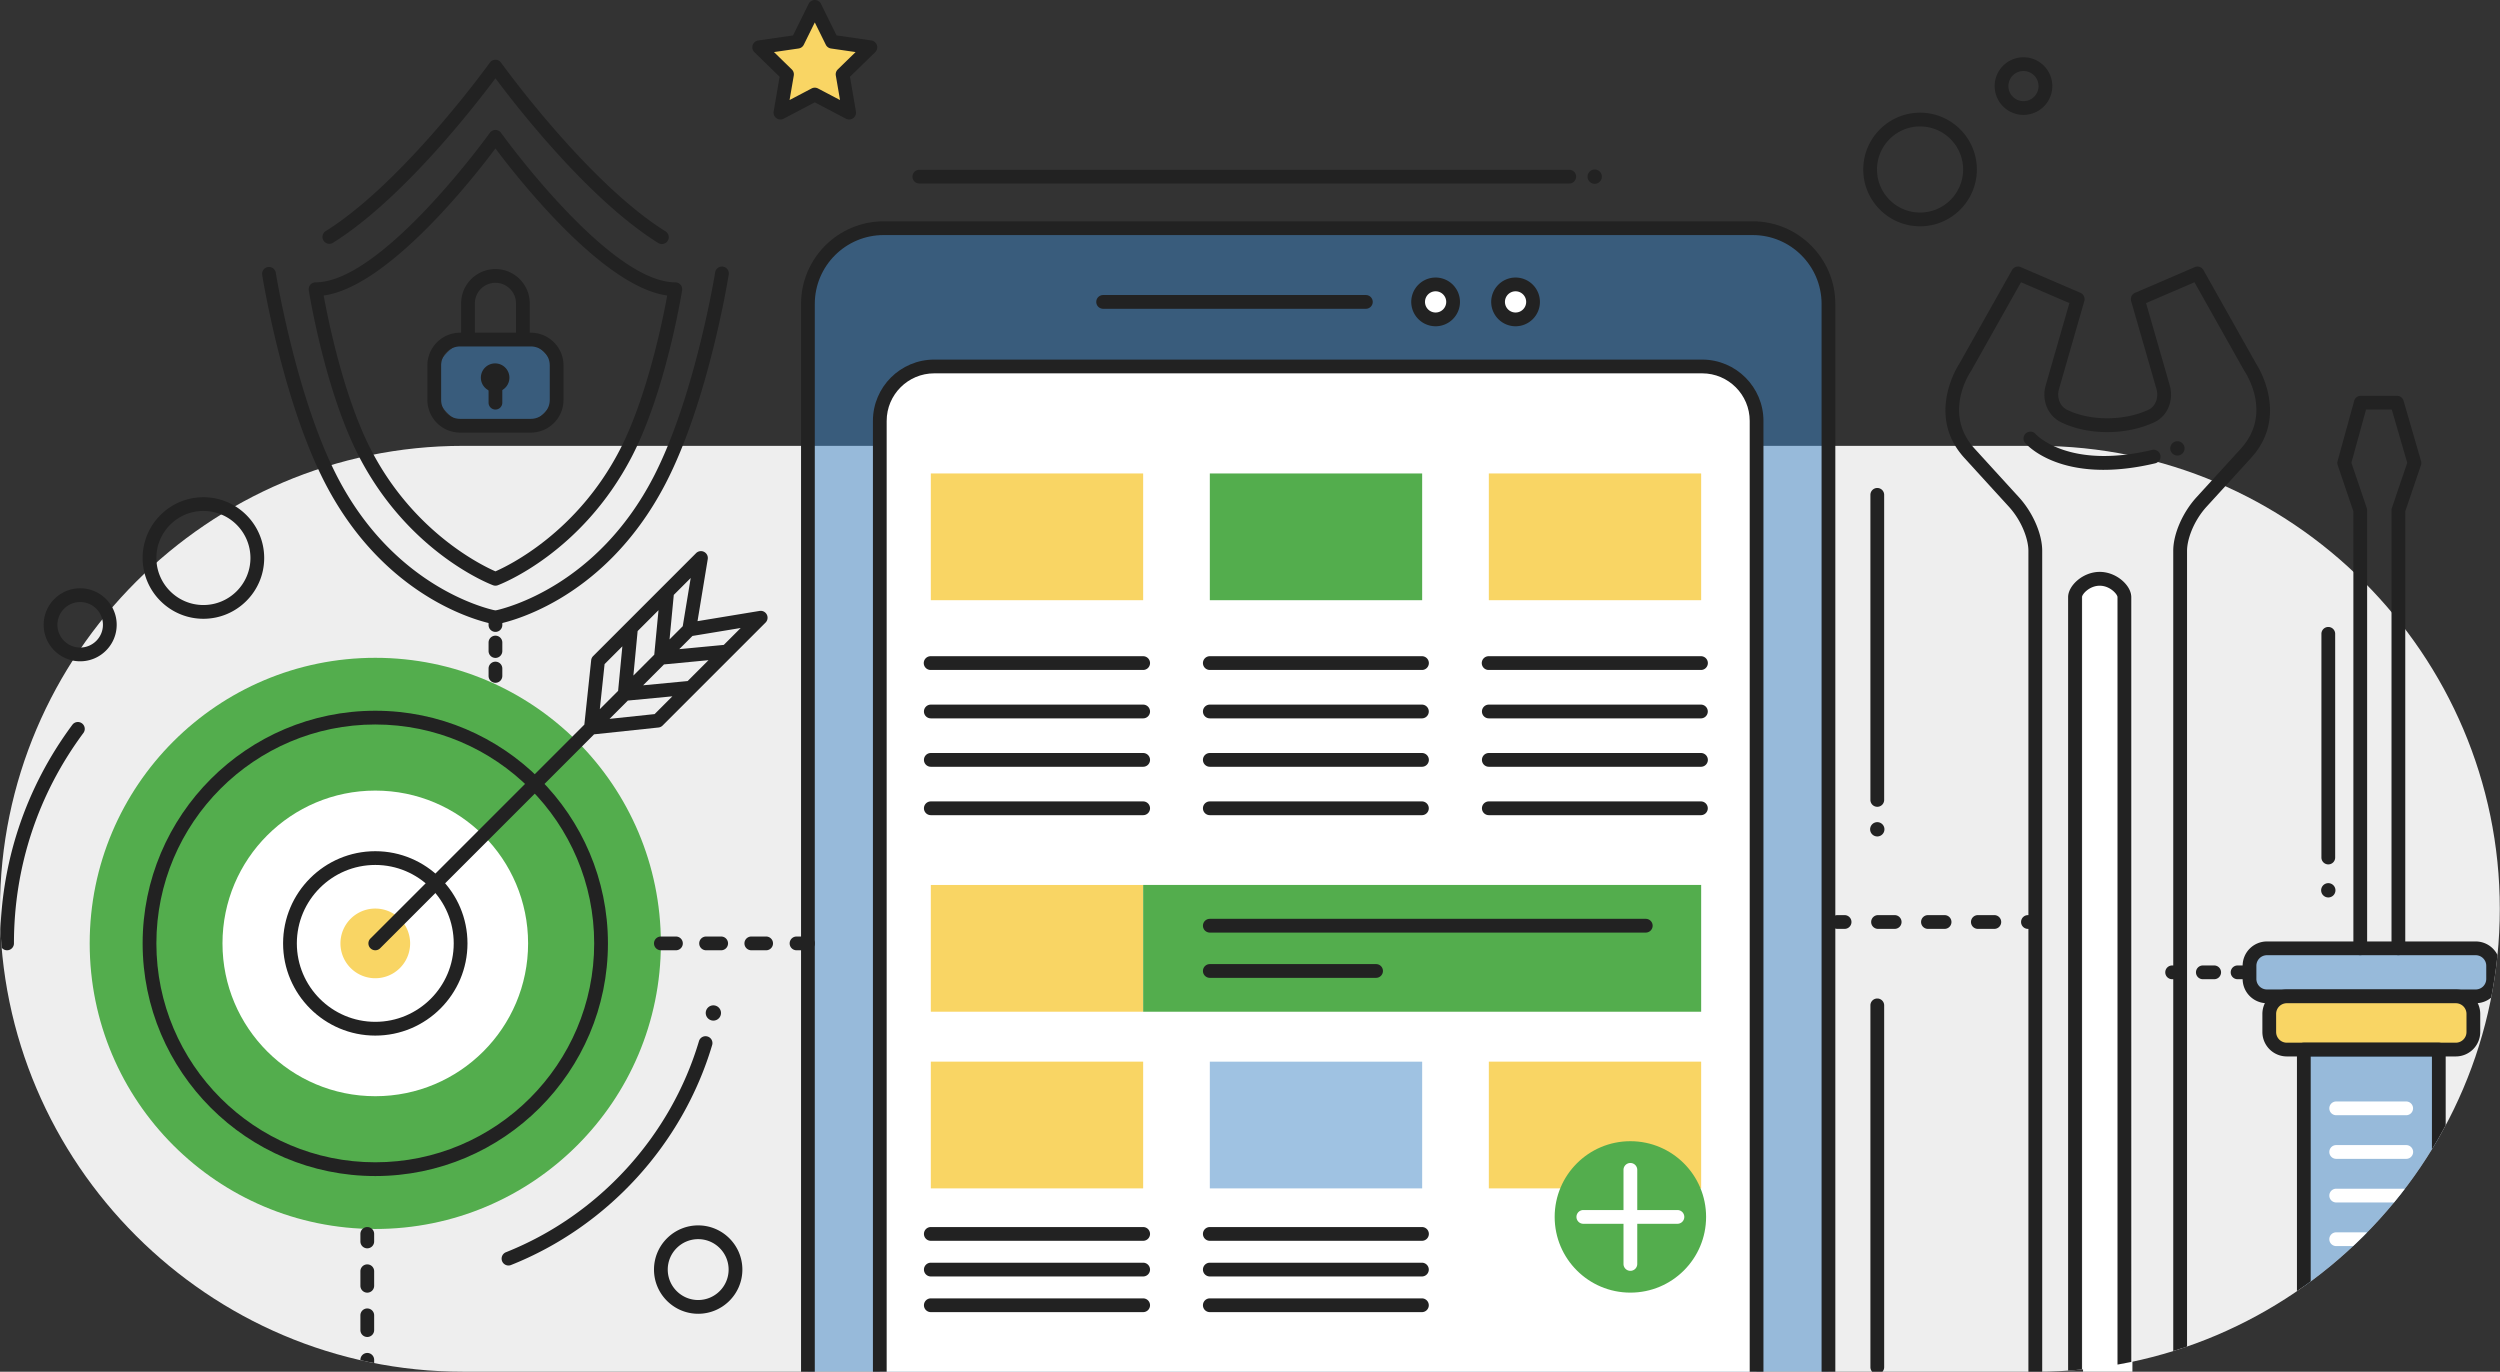 <svg xmlns="http://www.w3.org/2000/svg" xmlns:xlink="http://www.w3.org/1999/xlink" width="540.042" height="296.318"><rect width="100%" height="100%" fill="#333333" stroke="none"/><defs><path id="a" d="M0 0h540.042v296.318H0z"/></defs><clipPath id="b"><use xlink:href="#a" overflow="visible"/></clipPath><g clip-path="url(#b)"><defs><path id="c" d="M0 0h540.042v296.318H0z"/></defs><clipPath id="d"><use xlink:href="#c" overflow="visible"/></clipPath><path clip-path="url(#d)" fill="#EEE" d="M440 296.312H100c-55 0-100-45-100-100s45-100 100-100h340c55 0 100 45 100 100s-45 100-100 100"/><path clip-path="url(#d)" fill="#222" d="M518.093 206.342c-.82 0-1.486-.665-1.486-1.486v-94.64c0-.162.027-.324.079-.478l3.316-9.77-3.334-11.498h-5.563l-3.164 11.487 3.32 9.781c.053.154.079.316.079.478v94.64a1.485 1.485 0 1 1-2.971 0v-94.395l-3.388-9.981a1.482 1.482 0 0 1-.026-.872l3.586-13.017a1.487 1.487 0 0 1 1.433-1.092h7.812c.661 0 1.242.437 1.426 1.072l3.775 13.018a1.48 1.48 0 0 1-.02.891l-3.39 9.981v94.395c0 .821-.665 1.486-1.484 1.486"/><path clip-path="url(#d)" fill="#53AD4D" d="M19.376 203.79c0 34.071 27.62 61.691 61.691 61.691s61.692-27.62 61.692-61.691-27.621-61.691-61.692-61.691c-34.07 0-61.691 27.619-61.691 61.691"/><path clip-path="url(#d)" fill="#FFF" d="M48.06 203.79c0 18.23 14.778 33.009 33.009 33.009 18.23 0 33.008-14.778 33.008-33.009 0-18.229-14.778-33.009-33.008-33.009-18.232 0-33.009 14.779-33.009 33.009"/><path clip-path="url(#d)" fill="#F9D564" d="M73.542 203.79a7.526 7.526 0 1 0 15.052 0 7.526 7.526 0 0 0-15.052 0"/><path clip-path="url(#d)" fill="#222" d="M81.068 254.046c-27.712 0-50.258-22.545-50.258-50.257 0-27.713 22.546-50.258 50.258-50.258 27.712 0 50.258 22.545 50.258 50.258 0 27.712-22.546 50.257-50.258 50.257m0-97.544c-26.074 0-47.287 21.214-47.287 47.287s21.213 47.286 47.287 47.286c26.074 0 47.287-21.213 47.287-47.286s-21.213-47.287-47.287-47.287"/><path clip-path="url(#d)" fill="#222" d="M81.068 223.706c-10.982 0-19.916-8.934-19.916-19.916s8.934-19.916 19.916-19.916c10.982 0 19.916 8.934 19.916 19.916s-8.934 19.916-19.916 19.916m0-36.862c-9.343 0-16.945 7.602-16.945 16.945s7.602 16.945 16.945 16.945 16.945-7.603 16.945-16.945c0-9.343-7.602-16.945-16.945-16.945"/><g opacity=".5" clip-path="url(#d)"><defs><path id="e" d="M174.524 49.295h220.453v247.001H174.524z"/></defs><clipPath id="f"><use xlink:href="#e" overflow="visible"/></clipPath><path clip-path="url(#f)" fill="#4086C6" d="M394.977 296.296V65.651c0-9.033-7.323-16.356-16.356-16.356H190.879c-9.033 0-16.356 7.323-16.356 16.356v230.646h220.454z"/></g><path clip-path="url(#d)" fill="#222" d="M396.462 65.65c0-9.838-8.004-17.842-17.842-17.842H190.88c-9.838 0-17.842 8.004-17.842 17.842v230.646l.002.021h2.967l.002-.021V65.65c0-8.2 6.671-14.871 14.871-14.871h187.74c8.2 0 14.871 6.671 14.871 14.871v230.646l.002.021h2.967l.002-.021V65.65z"/><path clip-path="url(#d)" fill="#FFF" d="M190.05 296.296V90.919c0-6.493 5.263-11.756 11.756-11.756h165.888c6.493 0 11.756 5.263 11.756 11.756v205.377h-189.4z"/><path clip-path="url(#d)" fill="#222" d="M380.936 90.919c0-7.301-5.94-13.242-13.241-13.242H201.807c-7.302 0-13.242 5.941-13.242 13.242v205.377l.002.021h2.967l.002-.021V90.919c0-5.663 4.608-10.271 10.271-10.271h165.888c5.662 0 10.271 4.608 10.271 10.271v205.377l.002.021h2.967l.002-.021V90.919z"/><path clip-path="url(#d)" fill="#F9D564" d="M201.073 102.274h45.868v27.379h-45.868zM201.073 191.167h45.868v27.379h-45.868z"/><path clip-path="url(#d)" fill="#53AD4D" d="M246.941 191.167h120.538v27.379H246.941zM261.342 102.274h45.868v27.379h-45.868z"/><path clip-path="url(#d)" fill="#F9D564" d="M321.611 102.274h45.867v27.379h-45.867zM201.073 229.331h45.868v27.379h-45.868z"/><g opacity=".5" clip-path="url(#d)"><defs><path id="g" d="M261.342 229.332h45.868v27.379h-45.868z"/></defs><clipPath id="h"><use xlink:href="#g" overflow="visible"/></clipPath><path clip-path="url(#h)" fill="#4086C6" d="M261.342 229.331h45.868v27.379h-45.868z"/></g><path clip-path="url(#d)" fill="#F9D564" d="M321.611 229.331h45.867v27.379h-45.867z"/><path clip-path="url(#d)" fill="#53AD4D" d="M335.834 262.874c0 9.033 7.322 16.355 16.355 16.355s16.356-7.322 16.356-16.355-7.323-16.356-16.356-16.356-16.355 7.322-16.355 16.356"/><path clip-path="url(#d)" fill="#F9D564" d="M176.009 1.485l3.711 7.519 8.298 1.206-6.005 5.853 1.419 8.265-7.423-3.902-7.422 3.902 1.418-8.265-6.004-5.853 8.297-1.206z"/><path clip-path="url(#d)" fill="#222" d="M183.431 25.813c-.236 0-.474-.056-.691-.17l-6.731-3.538-6.731 3.538c-.5.264-1.106.22-1.564-.113a1.488 1.488 0 0 1-.591-1.453l1.286-7.495-5.446-5.308a1.485 1.485 0 0 1 .824-2.533l7.524-1.094 3.366-6.818a1.485 1.485 0 0 1 2.665-.001l3.365 6.818 7.524 1.094a1.484 1.484 0 0 1 .823 2.533l-5.444 5.308 1.285 7.495a1.485 1.485 0 0 1-1.464 1.737m-16.238-14.565L171.042 15c.35.341.51.833.427 1.315l-.909 5.297 4.758-2.501c.433-.228.95-.228 1.382 0l4.758 2.501-.909-5.297a1.485 1.485 0 0 1 .427-1.315l3.849-3.752-5.319-.773a1.485 1.485 0 0 1-1.118-.812l-2.379-4.82-2.378 4.82a1.487 1.487 0 0 1-1.119.812l-5.319.773zM43.94 133.667c-7.24 0-13.13-5.89-13.13-13.13 0-7.241 5.89-13.131 13.13-13.131 7.24 0 13.13 5.89 13.13 13.131.001 7.239-5.889 13.13-13.13 13.13m0-23.291c-5.602 0-10.159 4.558-10.159 10.16s4.557 10.159 10.159 10.159 10.16-4.557 10.16-10.158c0-5.602-4.558-10.161-10.16-10.161M17.32 142.852c-4.348 0-7.886-3.538-7.886-7.886s3.538-7.886 7.886-7.886c4.348 0 7.886 3.538 7.886 7.886s-3.538 7.886-7.886 7.886m0-12.801c-2.71 0-4.915 2.205-4.915 4.915s2.205 4.914 4.915 4.914 4.915-2.204 4.915-4.914-2.205-4.915-4.915-4.915M150.819 283.796c-5.263 0-9.545-4.281-9.545-9.545 0-5.263 4.282-9.545 9.545-9.545s9.545 4.282 9.545 9.545c0 5.264-4.282 9.545-9.545 9.545m0-16.119c-3.625 0-6.574 2.949-6.574 6.574s2.949 6.574 6.574 6.574 6.574-2.949 6.574-6.574-2.949-6.574-6.574-6.574M109.84 273.371a1.487 1.487 0 0 1-.55-2.867c20.004-7.966 35.597-25.027 41.711-45.64a1.486 1.486 0 0 1 2.848.846c-6.371 21.478-22.617 39.255-43.46 47.554-.18.072-.366.107-.549.107M81.068 205.275a1.487 1.487 0 0 1-1.05-2.537l46.212-46.212 1.473-13.908c.036-.338.186-.654.427-.894l7.118-7.119.023-.022 7.782-7.783.031-.03 7.285-7.285a1.487 1.487 0 0 1 2.517 1.292l-2.21 13.404 13.405-2.21a1.486 1.486 0 0 1 1.292 2.517l-22.24 22.239c-.24.241-.556.391-.894.427l-13.908 1.474-46.212 46.212c-.29.29-.67.435-1.051.435m54.557-53.942l-3.952 3.952 9.731-1.029 3.837-3.838-9.616.915zm-5.023-7.879l-1.03 9.731 3.952-3.952.916-9.616-3.838 3.837zm12.832.071l-4.51 4.51 9.616-.916 4.51-4.51-9.616.916zm-5.695-7.207l-.916 9.616 4.51-4.511.916-9.615-4.51 4.51zm11.847 1.055l-2.853 2.853 9.616-.916 3.655-3.654-10.418 1.717zm-4.038-8.864l-.916 9.616 2.853-2.853 1.717-10.417-3.654 3.654zM107.024 134.873c-.084 0-.169-.007-.252-.021-.929-.16-22.902-4.215-36.484-30.366-9.179-17.673-13.478-44.041-13.657-45.155a1.487 1.487 0 0 1 2.934-.47c.043.268 4.405 27.013 13.36 44.255 12.143 23.382 31.648 28.233 34.097 28.756 2.435-.526 21.987-5.43 34.101-28.756 8.955-17.242 13.317-43.987 13.36-44.255a1.486 1.486 0 1 1 2.934.47c-.179 1.114-4.479 27.482-13.657 45.155-13.582 26.151-35.556 30.206-36.484 30.366a1.637 1.637 0 0 1-.252.021M142.979 52.719c-.268 0-.54-.073-.785-.225-15.044-9.378-30.732-29.627-35.169-35.588-4.435 5.957-20.103 26.181-35.137 35.568a1.487 1.487 0 0 1-1.574-2.521c16.863-10.528 35.318-36.167 35.502-36.425a1.488 1.488 0 0 1 2.417 0c.184.258 18.662 25.929 35.533 36.444a1.486 1.486 0 0 1-.787 2.747"/><path clip-path="url(#d)" fill="#222" d="M107.024 126.516a1.47 1.47 0 0 1-.522-.095c-.735-.276-18.144-7.002-28.923-27.758-7.312-14.079-10.734-35.066-10.876-35.952a1.486 1.486 0 0 1 1.467-1.721c14.369 0 37.415-31.971 37.646-32.294a1.485 1.485 0 0 1 2.417 0c.231.323 23.277 32.294 37.646 32.294a1.487 1.487 0 0 1 1.467 1.721c-.142.886-3.564 21.873-10.876 35.952-10.779 20.756-28.188 27.482-28.924 27.758a1.465 1.465 0 0 1-.522.095M69.917 63.839c.954 5.206 4.345 21.991 10.299 33.455 9.214 17.743 23.865 24.845 26.808 26.128 2.94-1.281 17.593-8.382 26.809-26.128 5.954-11.464 9.345-28.249 10.299-33.455-13.871-1.896-32.219-25.239-37.108-31.771-4.888 6.532-23.236 29.875-37.107 31.771"/><g opacity=".5" clip-path="url(#d)"><defs><path id="i" d="M93.809 73.355h26.431v18.608H93.809z"/></defs><clipPath id="j"><use xlink:href="#i" overflow="visible"/></clipPath><path clip-path="url(#j)" fill="#4086C6" d="M110.936 91.963h-7.823a9.305 9.305 0 0 1 0-18.608h7.823a9.304 9.304 0 1 1 0 18.608"/></g><path clip-path="url(#d)" fill="#222" d="M114.67 93.448H99.38a7.064 7.064 0 0 1-7.056-7.056v-7.467a7.064 7.064 0 0 1 7.056-7.056h15.29c3.89 0 7.056 3.165 7.056 7.056v7.467c0 3.891-3.166 7.056-7.056 7.056M99.38 74.84a4.09 4.09 0 0 0-4.085 4.085v7.467a4.09 4.09 0 0 0 4.085 4.085h15.29a4.09 4.09 0 0 0 4.085-4.085v-7.467a4.09 4.09 0 0 0-4.085-4.085H99.38z"/><path clip-path="url(#d)" fill="#222" d="M112.951 74.484c-.82 0-1.486-.665-1.486-1.485v-7.467a4.446 4.446 0 0 0-4.44-4.441 4.446 4.446 0 0 0-4.441 4.441v7.349a1.485 1.485 0 0 1-2.971 0v-7.349c0-4.086 3.325-7.412 7.412-7.412s7.412 3.326 7.412 7.412V73c0 .819-.666 1.484-1.486 1.484M107.024 88.47c-.82 0-1.486-.665-1.486-1.485v-4.919a1.486 1.486 0 0 1 2.971 0v4.919c0 .82-.664 1.485-1.485 1.485M338.984 39.644H198.593a1.485 1.485 0 0 1 0-2.971h140.391a1.485 1.485 0 0 1 0 2.971M295.049 66.703h-56.713a1.486 1.486 0 1 1 0-2.971h56.713a1.485 1.485 0 0 1 0 2.971"/><path clip-path="url(#d)" fill="#FFF" d="M306.339 65.217a3.777 3.777 0 1 0 7.555 0 3.779 3.779 0 0 0-7.555 0"/><path clip-path="url(#d)" fill="#222" d="M310.116 70.48a5.269 5.269 0 0 1-5.263-5.263 5.269 5.269 0 0 1 5.263-5.264 5.27 5.27 0 0 1 5.264 5.264 5.268 5.268 0 0 1-5.264 5.263m0-7.556a2.295 2.295 0 0 0-2.292 2.293c0 1.264 1.028 2.292 2.292 2.292s2.293-1.028 2.293-2.292a2.297 2.297 0 0 0-2.293-2.293"/><path clip-path="url(#d)" fill="#FFF" d="M323.608 65.217a3.777 3.777 0 1 0 7.555.001 3.777 3.777 0 0 0-7.555-.001"/><path clip-path="url(#d)" fill="#222" d="M327.386 70.48a5.27 5.27 0 0 1-5.263-5.263 5.27 5.27 0 0 1 5.263-5.264 5.27 5.27 0 0 1 5.265 5.264 5.27 5.27 0 0 1-5.265 5.263m0-7.556a2.295 2.295 0 0 0-2.292 2.293 2.294 2.294 0 0 0 2.292 2.292 2.295 2.295 0 0 0 2.293-2.292 2.297 2.297 0 0 0-2.293-2.293M414.765 48.884c-6.766 0-12.271-5.504-12.271-12.271 0-6.766 5.505-12.271 12.271-12.271 6.767 0 12.271 5.505 12.271 12.271 0 6.767-5.505 12.271-12.271 12.271m0-21.571c-5.128 0-9.3 4.172-9.3 9.3s4.172 9.3 9.3 9.3 9.301-4.172 9.301-9.3-4.173-9.3-9.301-9.3M246.941 144.724h-45.868a1.486 1.486 0 1 1 0-2.971h45.868a1.485 1.485 0 0 1 0 2.971M246.941 155.179h-45.868a1.485 1.485 0 1 1 0-2.97h45.868a1.485 1.485 0 0 1 0 2.97M246.941 165.635h-45.868a1.485 1.485 0 1 1 0-2.971h45.868a1.485 1.485 0 0 1 0 2.971M246.941 176.09h-45.868a1.485 1.485 0 1 1 0-2.97h45.868a1.485 1.485 0 0 1 0 2.97M307.21 144.724h-45.869a1.485 1.485 0 0 1 0-2.971h45.869a1.486 1.486 0 0 1 0 2.971M307.21 155.179h-45.869a1.485 1.485 0 0 1 0-2.97h45.869a1.486 1.486 0 0 1 0 2.97M307.21 165.635h-45.869a1.485 1.485 0 0 1 0-2.971h45.869a1.486 1.486 0 0 1 0 2.971M307.21 176.09h-45.869a1.485 1.485 0 1 1 0-2.97h45.869a1.486 1.486 0 0 1 0 2.97M367.479 144.724h-45.868a1.486 1.486 0 1 1 0-2.971h45.868a1.486 1.486 0 0 1 0 2.971M367.479 155.179h-45.868a1.485 1.485 0 1 1 0-2.97h45.868a1.486 1.486 0 0 1 0 2.97M367.479 165.635h-45.868a1.485 1.485 0 1 1 0-2.971h45.868a1.486 1.486 0 0 1 0 2.971M367.479 176.09h-45.868a1.485 1.485 0 1 1 0-2.97h45.868a1.486 1.486 0 0 1 0 2.97M355.567 201.453h-94.226a1.485 1.485 0 0 1 0-2.97h94.226a1.486 1.486 0 0 1 0 2.97M297.254 211.231h-35.913a1.485 1.485 0 0 1 0-2.97h35.913a1.485 1.485 0 0 1 0 2.97M246.941 268.034h-45.868a1.485 1.485 0 1 1 0-2.971h45.868a1.485 1.485 0 0 1 0 2.971M246.941 275.737h-45.868a1.485 1.485 0 1 1 0-2.97h45.868a1.485 1.485 0 0 1 0 2.97M246.941 283.441h-45.868a1.485 1.485 0 1 1 0-2.97h45.868a1.485 1.485 0 0 1 0 2.97M307.21 268.034h-45.869a1.485 1.485 0 0 1 0-2.971h45.869a1.486 1.486 0 0 1 0 2.971M307.21 275.737h-45.869a1.485 1.485 0 0 1 0-2.97h45.869a1.486 1.486 0 0 1 0 2.97M307.21 283.441h-45.869a1.485 1.485 0 0 1 0-2.97h45.869a1.486 1.486 0 0 1 0 2.97"/><path clip-path="url(#d)" fill="#FFF" d="M352.189 274.522c-.82 0-1.486-.665-1.486-1.485v-8.678h-8.677a1.485 1.485 0 1 1 0-2.97h8.677v-8.678a1.486 1.486 0 0 1 2.972 0v8.678h8.677a1.485 1.485 0 1 1 0 2.97h-8.677v8.678a1.485 1.485 0 0 1-1.486 1.485"/><path clip-path="url(#d)" fill="#222" d="M405.525 174.282c-.82 0-1.486-.665-1.486-1.485v-65.899a1.486 1.486 0 0 1 2.972 0v65.899a1.485 1.485 0 0 1-1.486 1.485M407.011 217.124a1.486 1.486 0 0 0-2.97 0v78.214c0 .378.145.719.378.98h2.215a1.47 1.47 0 0 0 .378-.98v-78.214zM476.699 109.409c2.532-2.77 5.897-6.454 9.576-10.493 8.156-8.958 1.697-19.416 1.062-20.393l-11.354-20.18a1.489 1.489 0 0 0-1.888-.639l-12.891 5.549a1.491 1.491 0 0 0-.843 1.781l5.479 19.036c.515 1.792-.224 3.734-1.683 4.42-5.273 2.482-12.708 2.489-17.675.015-1.49-.742-2.226-2.649-1.712-4.435l5.479-19.036a1.49 1.49 0 0 0-.844-1.781l-12.89-5.549a1.488 1.488 0 0 0-1.888.639l-11.354 20.18c-.636.977-7.095 11.435 1.062 20.393 3.679 4.039 7.043 7.723 9.574 10.493 2.928 3.201 4.261 7.2 4.261 9.562v177.347h2.98V118.971c0-3.625-2.024-8.276-5.04-11.574-2.531-2.768-5.894-6.45-9.57-10.489-6.911-7.589-1.019-16.394-.766-16.762a1.76 1.76 0 0 0 .073-.117l10.721-19.057 10.452 4.5-5.115 17.774c-.921 3.198.446 6.532 3.248 7.928 5.809 2.891 14.146 2.896 20.272.014 2.794-1.314 4.204-4.729 3.278-7.942l-5.114-17.774 10.452-4.5 10.721 19.057c.021.038.047.078.071.114.254.371 6.146 9.176-.764 16.765-3.677 4.039-7.04 7.721-9.57 10.489-3.016 3.297-5.041 7.948-5.041 11.574v172.875l2.981-.967V118.971c.001-2.363 1.333-6.362 4.26-9.562"/><path clip-path="url(#d)" fill="#222" d="M454.405 101.493c-11.869 0-16.696-5.52-16.947-5.816a1.486 1.486 0 0 1 2.265-1.924c.111.125 7.053 7.738 25.195 3.431a1.486 1.486 0 0 1 .685 2.891c-4.277 1.016-7.995 1.418-11.198 1.418"/><path clip-path="url(#d)" fill="#FFF" d="M460.639 296.318V128.985c0-1.54-2.389-3.954-5.334-3.954s-5.333 2.414-5.333 3.954v167.333h10.667z"/><path clip-path="url(#d)" fill="#222" d="M502.951 186.726c-.82 0-1.486-.665-1.486-1.486v-48.357a1.486 1.486 0 0 1 2.971 0v48.357a1.485 1.485 0 0 1-1.485 1.486M437.107 24.823a6.234 6.234 0 0 1-6.227-6.227c0-3.433 2.793-6.226 6.227-6.226s6.227 2.793 6.227 6.226a6.234 6.234 0 0 1-6.227 6.227m0-9.482c-1.795 0-3.256 1.46-3.256 3.255s1.461 3.256 3.256 3.256 3.255-1.461 3.255-3.256-1.46-3.255-3.255-3.255M107.025 136.5c-.82 0-1.486-.665-1.486-1.485v-1.629a1.486 1.486 0 0 1 2.971 0v1.629c0 .82-.665 1.485-1.485 1.485M107.025 142.121c-.82 0-1.486-.665-1.486-1.486v-1.873a1.486 1.486 0 0 1 2.971 0v1.873c0 .821-.665 1.486-1.485 1.486M107.025 147.495c-.82 0-1.486-.665-1.486-1.486v-1.628a1.486 1.486 0 0 1 2.971 0v1.628c0 .821-.665 1.486-1.485 1.486M398.501 200.653h-1.628a1.486 1.486 0 0 1 0-2.971h1.628a1.486 1.486 0 0 1 0 2.971M430.845 200.653h-3.595a1.485 1.485 0 0 1 0-2.971h3.595a1.486 1.486 0 0 1 0 2.971m-10.782 0h-3.593a1.485 1.485 0 1 1 0-2.971h3.593a1.485 1.485 0 0 1 0 2.971m-10.781 0h-3.594a1.485 1.485 0 0 1 0-2.971h3.594a1.485 1.485 0 0 1 0 2.971M439.66 200.653h-1.628a1.486 1.486 0 0 1 0-2.971h1.628a1.486 1.486 0 0 1 0 2.971M154.099 220.469c-.78 0-1.459-.555-1.615-1.32a1.65 1.65 0 0 1 1.617-1.977c.78 0 1.459.555 1.615 1.319a1.65 1.65 0 0 1-1.617 1.978M344.481 39.705c-.731 0-1.367-.52-1.515-1.237a1.549 1.549 0 0 1 1.517-1.855c.729 0 1.366.521 1.513 1.237.083.405.003.818-.226 1.162a1.538 1.538 0 0 1-1.289.693M470.356 98.405c-.73 0-1.366-.52-1.514-1.237a1.549 1.549 0 0 1 1.516-1.854c.731 0 1.368.52 1.515 1.237a1.548 1.548 0 0 1-1.517 1.854M405.524 180.689a1.552 1.552 0 0 1-1.514-1.237 1.547 1.547 0 0 1 1.516-1.853c.729 0 1.367.52 1.513 1.236a1.546 1.546 0 0 1-1.515 1.854M502.95 193.866c-.73 0-1.367-.521-1.514-1.237a1.548 1.548 0 0 1 1.516-1.853c.73 0 1.367.52 1.514 1.236a1.546 1.546 0 0 1-1.516 1.854M106.958 84.668a3.086 3.086 0 0 1-3.083-3.083c0-1.701 1.383-3.084 3.083-3.084s3.083 1.383 3.083 3.084c0 1.7-1.383 3.083-3.083 3.083M174.523 205.275h-2.459a1.485 1.485 0 0 1 0-2.97h2.459a1.485 1.485 0 1 1 0 2.97m-8.971 0h-3.256a1.485 1.485 0 1 1 0-2.97h3.256a1.486 1.486 0 0 1 0 2.97m-9.768 0h-3.257a1.485 1.485 0 0 1 0-2.97h3.257a1.485 1.485 0 0 1 0 2.97m-9.768 0h-3.256a1.485 1.485 0 1 1 0-2.97h3.256a1.485 1.485 0 0 1 0 2.97"/></g><g clip-path="url(#b)"><defs><path id="k" d="M100 96.305c-55 0-100 45-100 100v.001c0 54.999 45 99.999 100 99.999h340c55 0 100-45 100-99.999v-.001c0-55-45-100-100-100H100z"/></defs><clipPath id="l"><use xlink:href="#k" overflow="visible"/></clipPath><g opacity=".5" clip-path="url(#l)"><defs><path id="m" d="M485.932 204.856h52.624v10.371h-52.624z"/></defs><clipPath id="n"><use xlink:href="#m" overflow="visible"/></clipPath><path clip-path="url(#n)" fill="#4086C6" d="M533.37 215.227h-42.254a5.186 5.186 0 0 1 0-10.372h42.254a5.186 5.186 0 0 1 0 10.372"/></g><path clip-path="url(#l)" fill="#222" d="M534.793 216.712h-45.098a5.254 5.254 0 0 1-5.249-5.248v-2.846a5.254 5.254 0 0 1 5.249-5.248h45.098a5.254 5.254 0 0 1 5.249 5.248v2.846a5.254 5.254 0 0 1-5.249 5.248m-45.098-10.37a2.279 2.279 0 0 0-2.278 2.276v2.846a2.28 2.28 0 0 0 2.278 2.277h45.098a2.28 2.28 0 0 0 2.278-2.277v-2.846a2.28 2.28 0 0 0-2.278-2.276h-45.098z"/><path clip-path="url(#l)" fill="#F9D564" d="M528.541 226.724h-32.595a5.747 5.747 0 0 1-5.747-5.748 5.747 5.747 0 0 1 5.747-5.749h32.595a5.748 5.748 0 1 1 0 11.497"/><path clip-path="url(#l)" fill="#222" d="M530.496 228.209h-36.505a5.284 5.284 0 0 1-5.278-5.278v-3.911a5.284 5.284 0 0 1 5.278-5.278h36.505a5.284 5.284 0 0 1 5.278 5.278v3.911a5.284 5.284 0 0 1-5.278 5.278m-36.505-11.497a2.311 2.311 0 0 0-2.308 2.308v3.911a2.311 2.311 0 0 0 2.308 2.308h36.505a2.31 2.31 0 0 0 2.308-2.308v-3.911a2.31 2.31 0 0 0-2.308-2.308h-36.505z"/><g opacity=".5" clip-path="url(#l)"><defs><path id="o" d="M497.665 226.724h29.157v69.594h-29.157z"/></defs><clipPath id="p"><use xlink:href="#o" overflow="visible"/></clipPath><path clip-path="url(#p)" fill="#4086C6" d="M497.665 226.724h29.157v69.594h-29.157z"/></g><path clip-path="url(#l)" fill="#222" d="M526.822 225.238h-29.157c-.82 0-1.486.666-1.486 1.486v69.594h2.973V228.21h26.185v68.108h2.972v-69.594a1.488 1.488 0 0 0-1.487-1.486M1.527 205.275c-.82 0-1.486-.665-1.486-1.485 0-17.175 5.401-33.519 15.619-47.263a1.486 1.486 0 0 1 2.384 1.772c-9.833 13.229-15.031 28.959-15.031 45.49 0 .821-.666 1.486-1.486 1.486M453.575 123.537c-3.677 0-6.828 2.996-6.828 5.448v167.333h2.988V128.985c.001-.594 1.596-2.46 3.84-2.46s3.839 1.866 3.84 2.46v167.333h2.988V128.985c0-2.452-3.151-5.448-6.828-5.448M79.338 269.662c-.82 0-1.486-.665-1.486-1.486v-1.628a1.486 1.486 0 0 1 2.972 0v1.628c0 .821-.666 1.486-1.486 1.486M79.338 288.811c-.82 0-1.486-.665-1.486-1.485v-3.191a1.486 1.486 0 0 1 2.972 0v3.191c0 .82-.666 1.485-1.486 1.485m0-9.575c-.82 0-1.486-.665-1.486-1.485v-3.191a1.487 1.487 0 0 1 2.972 0v3.191c0 .82-.666 1.485-1.486 1.485M80.824 293.709a1.486 1.486 0 0 0-2.971 0v1.628c0 .378.145.719.378.98h2.215a1.47 1.47 0 0 0 .378-.98v-1.628zM470.848 211.527h-1.628a1.485 1.485 0 0 1 0-2.97h1.628a1.486 1.486 0 0 1 0 2.97M478.353 211.527h-2.501a1.485 1.485 0 1 1 0-2.97h2.501a1.486 1.486 0 0 1 0 2.97M484.983 211.527h-1.628a1.485 1.485 0 1 1 0-2.97h1.628a1.485 1.485 0 0 1 0 2.97"/><path clip-path="url(#l)" fill="#FFF" d="M519.829 240.907h-15.171a1.485 1.485 0 1 1 0-2.97h15.171a1.486 1.486 0 0 1 0 2.97M519.829 250.33h-15.171a1.485 1.485 0 0 1 0-2.971h15.171a1.486 1.486 0 0 1 0 2.971M519.829 259.752h-15.171a1.485 1.485 0 0 1 0-2.97h15.171a1.486 1.486 0 0 1 0 2.97M519.829 269.175h-15.171a1.485 1.485 0 0 1 0-2.971h15.171a1.486 1.486 0 0 1 0 2.971M519.829 278.597h-15.171a1.485 1.485 0 0 1 0-2.97h15.171a1.486 1.486 0 1 1 0 2.97M519.829 288.02h-15.171a1.485 1.485 0 0 1 0-2.971h15.171a1.486 1.486 0 0 1 0 2.971"/></g></svg>
